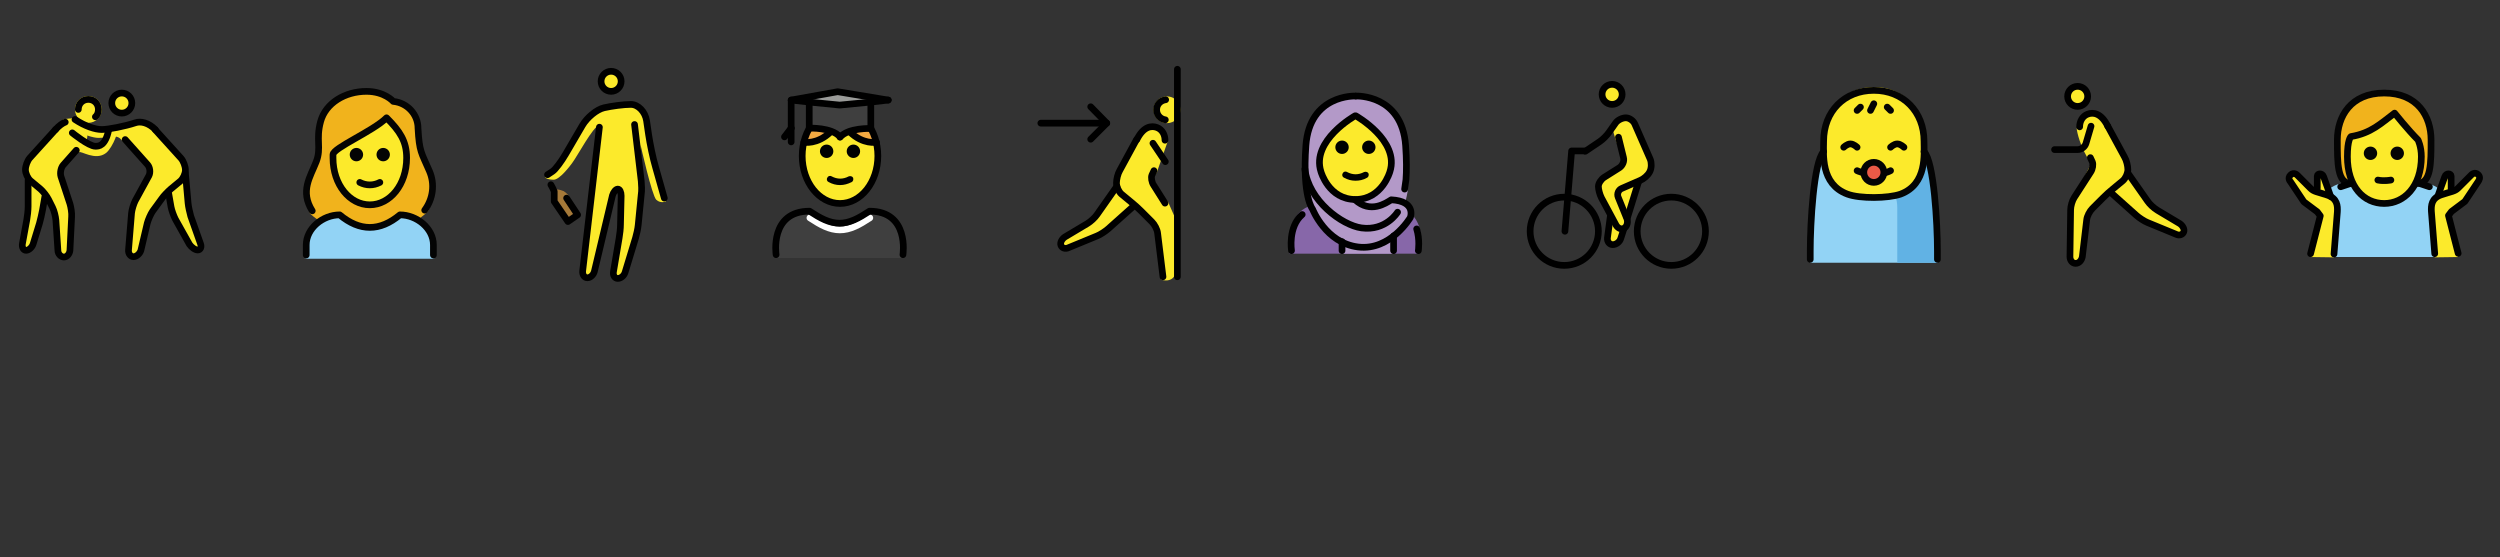 <?xml version="1.0" encoding="utf-8"?>
<!-- Generator: Adobe Illustrator 16.0.4, SVG Export Plug-In . SVG Version: 6.00 Build 0)  -->
<!DOCTYPE svg PUBLIC "-//W3C//DTD SVG 1.1//EN" "http://www.w3.org/Graphics/SVG/1.1/DTD/svg11.dtd">
<svg version="1.1" id="Ebene_1" xmlns="http://www.w3.org/2000/svg" xmlns:xlink="http://www.w3.org/1999/xlink" x="0px" y="0px"
	 width="747px" height="166.5px" viewBox="0 0 747 166.5" enable-background="new 0 0 747 166.5" xml:space="preserve">
<rect x="0" y="0" width="747" height="166.5" fill="#333333" stroke="none"/>
<g id="_xD83E__xDDD5__2_">
	<path fill="#8767A9" d="M423.7,75.8c0.2,0,0.8-2.2,0.8-5c0-4.1-2.3-9.4-11.3-9.9c-3.2,2.1-5.9,3.6-9,3.6h0.1c-3.1,0-5.8-1.5-9-3.6
		c-3.5,0-6,1.3-7.5,3.1c-3.6,4.4-2.5,11.8-2.5,11.8"/>
	<path fill="#B399C8" d="M405.8,73.7l-0.5-0.3c-7.9,0-14.4-7.1-14.4-15.1l-1-8.6V43c0-7.9,7.4-14.4,15.4-14.4l0,0
		c7.9,0,15.3,6.4,15.3,14.4l0.1,13.3c0,0.9-0.7,3.8-0.9,4.6c2.3,2.5,1.8,4.9-2.8,9C414.3,72.4,409.7,73.7,405.8,73.7z"/>
	<rect x="400.6" y="69.8" fill="#B399C8" width="15.8" height="6"/>
	<path fill="#FCEA2C" d="M416.3,47.1c-2.3-6.6-6.2-9.2-11.3-12.8c-4,3.8-7.8,4.8-11.3,12.8c0,7.8,5.1,12.6,11.3,12.6
		S416.3,54.9,416.3,47.1z"/>
	<path fill="#000100" d="M411,44c0,1.1-0.9,2-2,2s-2-0.9-2-2c0-1.1,0.9-2,2-2S411,42.9,411,44"/>
	<path fill="#000100" d="M403,44c0,1.1-0.9,2-2,2s-2-0.9-2-2c0-1.1,0.9-2,2-2S403,42.9,403,44"/>
	<path fill="#000100" d="M405,54c-1.2,0-2.3-0.3-3.4-0.9c-0.5-0.2-0.7-0.8-0.4-1.3c0.2-0.5,0.8-0.7,1.3-0.4c1.7,0.9,3.4,0.9,5.1,0
		c0.5-0.2,1.1,0,1.3,0.4c0.2,0.5,0,1.1-0.4,1.3C407.3,53.8,406.1,54,405,54z"/>
	<path fill="none" stroke="#000000" stroke-width="2" stroke-linecap="round" stroke-linejoin="round" stroke-miterlimit="10" d="
		M423.3,68.4c1,3.2,0.5,6.5,0.5,6.5"/>
	<path fill="none" stroke="#000000" stroke-width="2" stroke-linecap="round" stroke-linejoin="round" stroke-miterlimit="10" d="
		M385.9,74.9c0,0-1.1-7.1,3.2-10.8"/>
	<path fill="none" stroke="#000000" stroke-width="2" stroke-linecap="round" stroke-linejoin="round" stroke-miterlimit="10" d="
		M405.1,34.6h-0.2c0,0-13.2,7.4-10.2,16.7c0,0,2.3,8.3,10.3,8.3s10.3-8.3,10.3-8.3C418.3,42,405.1,34.6,405.1,34.6z"/>
	<path fill="none" stroke="#000000" stroke-width="2" stroke-linecap="round" stroke-linejoin="round" stroke-miterlimit="10" d="
		M405,28.7c0,0-13.7-0.6-14.8,14.8c-1.1,15.4,2,19,2,19s3.9,10.1,13.6,11.3c9.7,1.2,15.6-8.8,15.6-8.8s1.9-4.9-5.7-5.3
		c-1.6,1-6.2,4.2-10.8,0"/>
	<path fill="none" stroke="#000000" stroke-width="2" stroke-linecap="round" stroke-linejoin="round" stroke-miterlimit="10" d="
		M405.2,28.7c0,0,13.7-0.6,14.8,14.8c0.3,4.2,0.3,7.6,0.1,10.2l-0.4,2.8"/>
	
		<line fill="none" stroke="#000000" stroke-width="2" stroke-linecap="round" stroke-linejoin="round" stroke-miterlimit="10" x1="401" y1="72.2" x2="401" y2="74.9"/>
	
		<line fill="none" stroke="#000000" stroke-width="2" stroke-linecap="round" stroke-linejoin="round" stroke-miterlimit="10" x1="416.4" y1="70.5" x2="416.4" y2="74.9"/>
	<path fill="none" stroke="#000000" stroke-width="2" stroke-linecap="round" stroke-linejoin="round" stroke-miterlimit="10" d="
		M417.6,63.4c0,0-3.5,5.7-10.8,4.7C401,67.3,391,60,389.9,50.5"/>
</g>
<g id="_xDB80__xDC24__2_">
	<circle fill="#FCEA2B" cx="348.7" cy="32.8" r="4"/>
	<path fill="#FCEA2B" d="M349,42l-3.3,9.4l-1.3,1.8l3.7,6.2l0.9,0.9l1.9,4.3l0.4,16.9c0,0-0.5,3.1-4.3,2.1l-1.5-15.4l-6.5-6.7
		l-6.9,6.3l-13.7,6.8l-1.8-2l6.1-4.5l5.3-3.7l4.1-6.4l4.6-10l4.7-9l3.7-1l2.8,2.1L349,42z"/>
	<g>
		<path fill="none" stroke="#000000" stroke-width="2" stroke-linecap="round" stroke-linejoin="round" stroke-miterlimit="10" d="
			M348.3,29.8c-1.5,0.2-2.7,1.4-2.7,3c0,1.5,1.1,2.8,2.6,3"/>
		<g>
			<path fill="none" stroke="#000000" stroke-width="2" stroke-linecap="round" stroke-linejoin="round" stroke-miterlimit="10" d="
				M347.5,82.7l-1.6-13c-0.1-1.1-0.9-2.6-1.7-3.4l-3.2-3.2c-0.8-0.8-2.1-2-3-2.7l-2.9-2.4c-0.8-0.7-1.5-2.2-1.5-3.3l0,0
				c0-1.1,0.4-2.8,1-3.8l5-9.2"/>
		</g>
		<g>
			<path fill="none" stroke="#000000" stroke-width="2" stroke-linecap="round" stroke-linejoin="round" stroke-miterlimit="10" d="
				M344.8,51c0,0-0.3,0.6-0.6,1.3s-0.1,2.1,0.5,3l3.4,5.4"/>
		</g>
		<g>
			<path fill="none" stroke="#000000" stroke-width="2" stroke-linecap="round" stroke-linejoin="round" stroke-miterlimit="10" d="
				M347.7,43.7"/>
		</g>
		<g>
			<path fill="none" stroke="#000000" stroke-width="2" stroke-linecap="round" stroke-linejoin="round" stroke-miterlimit="10" d="
				M333.7,55.7l-5.9,8.4c-0.6,0.9-1.9,2.1-2.9,2.7l-6.7,4c-0.9,0.6-1.5,1.7-1.2,2.5s1.3,1.2,2.3,0.7l8.5-3.5c1-0.4,2.5-1.4,3.3-2.1
				l7.5-6.7"/>
		</g>
		<path fill="none" stroke="#000000" stroke-width="2" stroke-linecap="round" stroke-linejoin="round" stroke-miterlimit="10" d="
			M339.7,41.7c2-4,4.4-4.2,6-3.6c1.6,0.6,2.4,2.2,2.4,3.8"/>
		<g>
			
				<line fill="none" stroke="#000000" stroke-width="2" stroke-linecap="round" stroke-linejoin="round" stroke-miterlimit="10" x1="344.5" y1="42.8" x2="348.2" y2="48.3"/>
		</g>
	</g>
	<line fill="#FFFFFF" x1="348.8" y1="48.4" x2="348.8" y2="35.8"/>
	<path fill="#FFFFFF" d="M348.8,48.4"/>
	
		<line fill="none" stroke="#000000" stroke-width="2" stroke-linecap="round" stroke-linejoin="round" stroke-miterlimit="10" x1="351.8" y1="20.7" x2="351.8" y2="82.7"/>
	<g>
		
			<line fill="none" stroke="#000000" stroke-width="2" stroke-linecap="round" stroke-linejoin="round" stroke-miterlimit="10" x1="311" y1="36.8" x2="330.4" y2="36.8"/>
		
			<line fill="none" stroke="#000000" stroke-width="2" stroke-linecap="round" stroke-linejoin="round" stroke-miterlimit="10" x1="325.9" y1="31.9" x2="330.7" y2="36.8"/>
		
			<line fill="none" stroke="#000000" stroke-width="2" stroke-linecap="round" stroke-linejoin="round" stroke-miterlimit="10" x1="325.9" y1="41.6" x2="330.7" y2="36.8"/>
	</g>
</g>
<g id="_xDB80__xDC29__3_">
	<circle fill="#FCEA2B" cx="182.6" cy="24.3" r="3"/>
	<g>
		<path fill="#FCEA2B" d="M178.8,41.4l-4.9,41.8h3.3l6.3-26.6h2.2l-0.3,12.6l-2.4,14h3.3l4.3-14l1.3-13.1l-0.5-12.8
			c0,0,3.4,15.2,4.7,16.4s2.9,0.5,2.9,0.5l-5.3-22.5l-2.6-5.2l-3.9-1.4l-10.7,2.3l-7,11.8l-6.6,7.7c0,0,0.2,0.8,2.6,0.8
			c1.8-0.1,4.8-4.1,5.4-4.9c1.6-2.1,6.4-11.2,8.1-11.3C179.2,37.3,179,40.8,178.8,41.4z"/>
	</g>
	<path fill="#A57939" d="M164.7,55.3c0,0,0.6,1,1,2v3l4.1,6l2.9-2l-2.8-5.9c0,0-0.9-1-1.5-1.3c-1.2-0.5-2-0.5-2-0.5
		c-0.7-0.7-0.8-0.9-1.1-1.3s-0.3-1.1-1-0.5"/>
	<circle fill="none" stroke="#000000" stroke-width="2" stroke-miterlimit="10" cx="182.6" cy="24.3" r="3"/>
	<g>
		<path fill="none" stroke="#000000" stroke-width="2" stroke-linecap="round" stroke-linejoin="round" stroke-miterlimit="10" d="
			M189.6,37.2l2,16.9c0.1,1.1,0.2,2.9,0,4l-0.9,9.1c-0.1,1.1-0.5,2.9-0.8,3.9l-3.1,10.2c-0.3,1.1-1.3,1.9-2.2,1.9s-1.5-0.9-1.3-2
			l1.7-10.1c0.2-1.1,0.4-2.9,0.4-4l0.2-8.6c0-1.1-0.4-2-1-2s-1.3,0.9-1.6,1.9l-5.4,22.7c-0.3,1.1-1.2,1.9-2.1,1.9s-1.5-0.9-1.4-2
			l5-43"/>
	</g>
	<g>
		<path fill="none" stroke="#000000" stroke-width="2" stroke-linecap="round" stroke-linejoin="round" stroke-miterlimit="10" d="
			M163.6,52.2c0,0,0.7-0.5,1.5-1s2.6-2.9,4-5.3l4.9-8.4c1.4-2.4,4.3-4.8,6.5-5.3s5.8-1,8-1s4.3,2.2,4.7,4.9l0.6,4.1
			c0.4,2.7,1.3,7.1,2.1,9.8l2.6,9.2"/>
	</g>
	<path fill="none" stroke="#000000" stroke-width="2" stroke-linecap="round" stroke-linejoin="round" stroke-miterlimit="10" d="
		M164.6,55.2c0,0,0.6,1,1,2v3l4.1,6l2.9-2l-3.3-5"/>
</g>
<g id="_xD83D__xDC76__2_">
	<path fill="#92D3F5" d="M540.9,78.5v-1.9c0-8.4,1.1-25.7,4.1-32.1h30c3,6.3,3.9,23.6,3.9,32.1v1.9H540.9z"/>
	<path fill="none" stroke="#040404" stroke-width="2" stroke-miterlimit="10" d="M558,29.2"/>
	<path fill="#61B2E4" d="M578.9,78.5h-12c0,0,0-11.5,0-16.5c0-3-1-4-1-4l5.4-2.9l4.4-8l1.4,3.6L578.9,78.5z"/>
	<path fill="#FCEA2B" d="M568,58c8-4.1,7-10,7-16.3c0-9.1-6.2-15.7-15-15.7s-15,6.5-15,15.7c0,6.3-0.8,12.2,7.1,16.3
		c0,0,3.5,1,7.9,1C565,59,568,58,568,58z"/>
	<circle fill="#EA5A47" cx="559.9" cy="51.5" r="3"/>
	<path fill="none" stroke="#040404" stroke-width="2" stroke-miterlimit="10" d="M558,29.2"/>
	<path fill="none" stroke="#040404" stroke-width="2" stroke-miterlimit="10" d="M557.9,29.2"/>
	<path fill="none" stroke="#000000" stroke-width="2" stroke-linecap="round" stroke-miterlimit="10" d="M550.9,44c0,0,1-1,2-1
		s2,1,2,1"/>
	<path fill="none" stroke="#000000" stroke-width="2" stroke-linecap="round" stroke-miterlimit="10" d="M564.9,44c0,0,1-1,2-1
		s2,1,2,1"/>
	<path fill="none" stroke="#040404" stroke-width="2" stroke-linecap="round" stroke-linejoin="round" d="M579.9,69"/>
	<path fill="none" stroke="#040404" stroke-width="2" stroke-miterlimit="10" d="M557.9,31.2"/>
	<path fill="none" stroke="#040404" stroke-width="2" stroke-linecap="round" stroke-linejoin="round" d="M566.9,53"/>
	<path fill="none" stroke="#040404" stroke-width="2" stroke-linecap="round" stroke-linejoin="round" d="M575.9,46"/>
	<path fill="none" stroke="#040404" stroke-width="2" stroke-linecap="round" stroke-linejoin="round" d="M545.9,42"/>
	<path fill="none" stroke="#040404" stroke-width="2" stroke-linecap="round" stroke-linejoin="round" d="M574.9,45.3
		c3,3,4,21.7,4,29.7v2.5"/>
	<path fill="none" stroke="#040404" stroke-width="2" stroke-linecap="round" stroke-linejoin="round" d="M540.9,77.5V75
		c0-8,1-26.7,4-29.7"/>
	
		<line fill="none" stroke="#040404" stroke-width="2" stroke-linecap="round" stroke-miterlimit="10" x1="555.9" y1="32" x2="554.9" y2="33"/>
	
		<line fill="none" stroke="#040404" stroke-width="2" stroke-linecap="round" stroke-miterlimit="10" x1="559.9" y1="31" x2="558.9" y2="33"/>
	
		<line fill="none" stroke="#040404" stroke-width="2" stroke-linecap="round" stroke-miterlimit="10" x1="563.9" y1="32" x2="564.9" y2="33"/>
	<circle fill="none" stroke="#040404" stroke-width="2" stroke-miterlimit="10" cx="559.9" cy="51.5" r="3"/>
	<path fill="none" stroke="#040404" stroke-width="2" stroke-linecap="round" stroke-linejoin="round" stroke-miterlimit="10" d="
		M556.6,51.6c-1.1-0.3-1.7-0.6-1.7-0.6"/>
	<path fill="none" stroke="#040404" stroke-width="2" stroke-linecap="round" stroke-linejoin="round" stroke-miterlimit="10" d="
		M564.9,51c0,0-0.5,0.3-1.5,0.6"/>
	<path fill="none" stroke="#040404" stroke-width="2" stroke-linecap="round" stroke-linejoin="round" d="M567.9,58c8-3,7-12,7-15.8
		c0-8.8-6.2-15.2-15-15.2s-15,6.3-15,15.2c0,3.8-1,12.8,7.1,15.8C555.7,59.4,564.2,59.3,567.9,58z"/>
</g>
<path fill="#92D3F5" d="M699.4,54.8c0,0-4,1-4,3l2,2c0,0,1,4,1,6s-1,11-1,11h30c0,0-2-15-1-16s3-3,3-3c0-2-4-3-4-3"/>
<path fill="#F1B31C" d="M702.4,54.8c-4,0-4-6-4-13s4-14,14-14s14,7,14,14s0,13-4,13"/>
<path fill="#FCEA2B" d="M701.4,46.8c0,9,4.9,14,11,14c5.9,0,11.1-5,11.1-14c0-3-1-5-1-5c-3-3-7-8-7-8c-4,3-7,6-13,7
	C702.5,40.8,701.4,41.8,701.4,46.8z"/>
<path fill="#FCEA2B" d="M690.4,76.8l2.9-12.3l-0.9-1.2l-4-3l-4-6c0,0-1-1,0-2s2,0,2,0l4,4c1,1,2,1,5,2s3.1,3.2,3,5
	c-0.7,9-1,13.6-1,13.6"/>
<path fill="#FCEA2B" d="M696.4,58.7c0,0-1-2.9-2.1-5.9c-0.4-1.2-1.9-1-1.9-0.2c0,0.6,0,3.7,0,3.7"/>
<path fill="#FCEA2B" d="M728.4,58.7c0,0,1-2.9,2.1-5.9c0.4-1.2,1.9-1,1.9-0.2c0,0.6,0,3.7,0,3.7"/>
<path fill="none" stroke="#040404" stroke-width="2" stroke-linecap="round" stroke-linejoin="round" d="M722.4,54.8c4,0,4-6,4-13
	s-4-14-14-14s-14,7-14,14s0,13,4,13"/>
<path fill="#040404" d="M718.3,45.8c0,1.1-0.9,2-2,2s-2-0.9-2-2c0-1.1,0.9-2,2-2S718.3,44.7,718.3,45.8"/>
<path fill="#040404" d="M710.3,45.8c0,1.1-0.9,2-2,2s-2-0.9-2-2c0-1.1,0.9-2,2-2S710.3,44.7,710.3,45.8"/>
<path fill="none" stroke="#040404" stroke-width="2" stroke-linejoin="round" d="M701.4,46.8c0,9,4.9,14,11,14c5.9,0,11.1-5,11.1-14
	c0-3-1-5-1-5c-3-3-7-8-7-8c-4,3-7,6-13,7C702.4,40.8,701.4,41.8,701.4,46.8z"/>
<path fill="none" stroke="#040404" stroke-width="2" stroke-linecap="round" stroke-linejoin="round" d="M710.5,53.8
	c1.9,0.4,3.9,0,3.9,0"/>
<path fill="none" stroke="#000000" stroke-width="2" stroke-linecap="round" stroke-linejoin="round" stroke-miterlimit="10" d="
	M690.4,75.8l2.9-11.3l-0.9-1.2l-4-3l-4-6c0,0-1-1,0-2s2,0,2,0l4,4c1,1,2,1,5,2s3.1,3.2,3,5c-0.7,9-1,12.6-1,12.6"/>
<path fill="none" stroke="#000000" stroke-width="2" stroke-linecap="round" stroke-linejoin="round" stroke-miterlimit="10" d="
	M696.4,58.7c0,0-1-2.9-2.1-5.9c-0.4-1.2-1.9-1-1.9-0.2c0,0.6,0,3.7,0,3.7"/>
<path fill="none" stroke="#000000" stroke-width="2" stroke-linecap="round" stroke-linejoin="round" stroke-miterlimit="10" d="
	M728.4,58.7c0,0,1-2.9,2.1-5.9c0.4-1.2,1.9-1,1.9-0.2c0,0.6,0,3.7,0,3.7"/>
<line fill="none" stroke="#000000" stroke-width="2" stroke-linecap="round" stroke-linejoin="round" stroke-miterlimit="10" x1="699.4" y1="55.8" x2="702.4" y2="54.8"/>
<line fill="none" stroke="#040404" stroke-width="2" stroke-linecap="round" stroke-linejoin="round" x1="722.9" y1="54.8" x2="725.9" y2="55.8"/>
<g id="_xD83D__xDC68__x200D__xD83C__xDF93__3_">
	<ellipse fill="#FCEA2C" cx="250.9" cy="47.1" rx="11.3" ry="14.2"/>
	<path fill="#F4AA42" d="M260.1,38.4c0,0-3.4-0.2-6.3,0.9l0,0.1c4,3.9,8,3.1,8,3.1l0,0C261.4,41,260.8,39.6,260.1,38.4"/>
	<path fill="#F4AA42" d="M241.7,38.4c-0.7,1.2-1.2,2.6-1.6,4l0,0.1c0,0,4,0.8,8-3.1l0-0.1C245.2,38.3,241.7,38.4,241.7,38.4"/>
	<path fill="#3F3F3F" d="M269.9,77.1c0,0,2-14-10-14c-3.2,2.1-5.9,3.6-9,3.6h0.1c-3.1,0-5.8-1.5-9-3.6c-12,0-10,14-10,14"/>
	<path fill="#000100" d="M257,45.2c0,1.1-0.9,2-2,2s-2-0.9-2-2c0-1.1,0.9-2,2-2S257,44.1,257,45.2"/>
	<path fill="#000100" d="M249,45.2c0,1.1-0.9,2-2,2s-2-0.9-2-2c0-1.1,0.9-2,2-2S249,44.1,249,45.2"/>
	<path fill="#000100" d="M251,55.3c-1.2,0-2.3-0.3-3.4-0.9c-0.5-0.2-0.7-0.8-0.4-1.3c0.2-0.5,0.8-0.7,1.3-0.4c1.7,0.9,3.4,0.9,5.1,0
		c0.5-0.2,1.1,0,1.3,0.4c0.2,0.5,0,1.1-0.4,1.3C253.3,55,252.2,55.3,251,55.3z"/>
	<ellipse fill="none" stroke="#000000" stroke-width="2" stroke-miterlimit="10" cx="251" cy="46.6" rx="11.3" ry="14.2"/>
	<g id="XMLID_7_">
		<g>
			<path fill="#3F3F3F" d="M260.2,30.5v8c0,0-6.7-0.3-9.2,2.6c-2.5-2.9-9.2-2.6-9.2-2.6v-7.9l9.1,0.9L260.2,30.5z"/>
			<polygon fill="#9A9B99" points="236.4,29.9 250.3,27.4 265.4,29.9 260.2,30.5 250.9,31.4 241.8,30.5 			"/>
		</g>
		<g>
			
				<polyline fill="none" stroke="#000000" stroke-width="2" stroke-linecap="round" stroke-linejoin="round" stroke-miterlimit="10" points="
				236.4,29.9 241.8,30.5 250.9,31.4 260.2,30.5 265.4,29.9 			"/>
			<path fill="none" stroke="#000000" stroke-width="2" stroke-linecap="round" stroke-linejoin="round" stroke-miterlimit="10" d="
				M241.8,29.9v0.5v7.9c0,0,6.7-0.3,9.2,2.6"/>
			<path fill="none" stroke="#000000" stroke-width="2" stroke-linecap="round" stroke-linejoin="round" stroke-miterlimit="10" d="
				M260.2,29.9v0.5v8c0,0-6.7-0.3-9.2,2.6"/>
			
				<polyline fill="none" stroke="#000000" stroke-width="2" stroke-linecap="round" stroke-linejoin="round" stroke-miterlimit="10" points="
				265.4,29.9 250.3,27.4 236.4,29.9 			"/>
		</g>
	</g>
	
		<line fill="none" stroke="#000000" stroke-width="2" stroke-linecap="round" stroke-linejoin="round" stroke-miterlimit="10" x1="236.4" y1="30.2" x2="236.4" y2="38.3"/>
	
		<line fill="none" stroke="#000000" stroke-width="2" stroke-linecap="round" stroke-linejoin="round" stroke-miterlimit="10" x1="236.4" y1="38.3" x2="234.4" y2="40.9"/>
	
		<line fill="none" stroke="#000000" stroke-width="2" stroke-linecap="round" stroke-linejoin="round" stroke-miterlimit="10" x1="236.4" y1="38.3" x2="236.4" y2="42.4"/>
	<path fill="none" stroke="#000000" stroke-width="2" stroke-linecap="round" stroke-linejoin="round" stroke-miterlimit="10" d="
		M261.9,42.5c0,0-4,0.8-8-3.1"/>
	<path fill="none" stroke="#000000" stroke-width="2" stroke-linecap="round" stroke-linejoin="round" stroke-miterlimit="10" d="
		M240.2,42.5c0,0,4,0.8,8-3.1"/>
	<path fill="none" stroke="#FFFFFF" stroke-width="2" stroke-linecap="round" stroke-miterlimit="10" d="M259.9,65.1
		c-3.2,2.1-5.9,3.6-9,3.6h0.1c-3.1,0-5.8-1.5-9-3.6"/>
	<path fill="none" stroke="#000000" stroke-width="2" stroke-linecap="round" stroke-linejoin="round" stroke-miterlimit="10" d="
		M269.8,76.1c0,0,2-13-10-13c-3.2,2.1-5.9,3.6-9,3.6h0.1c-3.1,0-5.8-1.5-9-3.6c-12,0-10,13-10,13"/>
</g>
<g id="_xD83E__xDD3C__2_">
	<circle fill="#FCEA2B" cx="36.4" cy="30.8" r="3"/>
	<path fill="#FCEA2B" d="M30.4,32.7c0,2.2-1.8,4-4,4c-2.2,0-4-1.8-4-4s1.8-4,4-4C28.6,28.7,30.4,30.5,30.4,32.7z"/>
	<g>
		<path fill="#FCEA2B" d="M46.4,38.7l9,10v4l-6,5l-5,7l-2.8,12h-3.4l1.2-15l6-11l-9-8.8c0,0-0.8-1.1-2-1.1c-1.2,0-2.8,0.4-5,0.4
			c-1.6,0-5.1-1.1-7.8-2.8c0,0-1.6-1.7-0.1-3.1s0,0,0,0s2,1.2,3.5,1.9c1.7,0.8,5.8,1.8,9.7,0.7c0,0,6.5-2.3,8.3-1.4
			C44.8,37.4,46.4,38.7,46.4,38.7z"/>
	</g>
	<g>
		<polyline fill="#F8EB2B" points="55.4,51.7 56.4,62.7 60.6,74.7 57.6,74.7 51.4,63.7 50.4,57.7 		"/>
	</g>
	<g>
		<path fill="#FCEA2B" d="M22.8,44.9l-5.2,5.8l4,12l-0.8,14h-3.4l-0.8-13l-3-6l-6-5v-4l9-10c0,0,1.8-3,2.6-3.1
			c1.6-0.2,3.3-0.5,4.7,0.1c0.8,0.3,2.2,2.5,2.2,4.9c0,0.6-0.2,1.3-0.5,1.9c0,0.1,3,2.2,4.3,1.2c1.8-1.4,3.6-5.6,4.8-5.6
			c1.4,0-1,6-3,7.6c-3.2,2.5-7.6-0.8-8.1-0.2"/>
	</g>
	<g>
		<polyline fill="#F8EB2B" points="8.4,53.7 8.4,63.7 6.4,74.7 9.4,74.7 12.4,64.7 13.4,58.7 		"/>
	</g>
	<circle fill="none" stroke="#000000" stroke-width="2" stroke-miterlimit="10" cx="36.4" cy="30.8" r="3"/>
	<g>
		<path fill="none" stroke="#000000" stroke-width="2" stroke-linecap="round" stroke-linejoin="round" stroke-miterlimit="10" d="
			M37.4,41.7l6.7,7.5c0.7,0.8,0.9,2.3,0.4,3.3L40.4,60c-0.5,1-1,2.7-1.1,3.7l-0.9,11c-0.1,1.1,0.6,2,1.5,2s1.9-0.9,2.2-1.9l1.9-8.1
			c0.3-1.1,1-2.7,1.6-3.6l2.7-3.7c0.6-0.9,1.9-2.2,2.7-2.9l2.9-2.4c0.8-0.7,1.5-2.2,1.5-3.3l0,0c0-1.1-0.6-2.7-1.3-3.5l-7.7-8.5"/>
	</g>
	<g>
		<path fill="none" stroke="#000000" stroke-width="2" stroke-linecap="round" stroke-linejoin="round" stroke-miterlimit="10" d="
			M41.4,39.7"/>
	</g>
	<g>
		<path fill="none" stroke="#000000" stroke-width="2" stroke-linecap="round" stroke-linejoin="round" stroke-miterlimit="10" d="
			M55.4,51.7l0.8,9c0.1,1.1,0.5,2.8,0.8,3.9l2.9,8.2c0.4,1,0,1.9-0.8,1.9s-1.9-0.8-2.5-1.7l-4.2-7.5c-0.5-1-1.1-2.6-1.3-3.7l-0.7-4"
			/>
	</g>
	<path fill="none" stroke="#000000" stroke-width="2" stroke-linecap="round" stroke-linejoin="round" stroke-miterlimit="10" d="
		M46.4,38.7c-2-2-4.3-2.6-6-2c-3,1-8,2-10,2s-5-1-8-3"/>
	<g>
		<path fill="none" stroke="#000000" stroke-width="2" stroke-linecap="round" stroke-linejoin="round" stroke-miterlimit="10" d="
			M22.8,44.9l-3.9,4.4c-0.7,0.8-1,2.3-0.7,3.4l2.7,8.2c0.3,1,0.6,2.8,0.5,3.9l-0.5,10c-0.1,1.1-0.9,2-1.8,2s-1.8-0.9-1.8-2l-0.6-9
			c-0.1-1.1-0.5-2.8-1-3.8l-1.2-2.4c-0.5-1-1.6-2.4-2.4-3.1L9.1,54c-0.8-0.7-1.5-2.2-1.5-3.3l0,0c0-1.1,0.6-2.7,1.3-3.5l7.7-8.5"/>
	</g>
	<g>
		<path fill="none" stroke="#000000" stroke-width="2" stroke-linecap="round" stroke-linejoin="round" stroke-miterlimit="10" d="
			M21.6,39.7"/>
	</g>
	<g>
		<path fill="none" stroke="#000000" stroke-width="2" stroke-linecap="round" stroke-linejoin="round" stroke-miterlimit="10" d="
			M8.4,53.7v8c0,1.1-0.2,2.9-0.4,4l-1.3,7.1c-0.2,1.1,0.3,2,1.1,2s1.8-0.9,2.1-1.9l1.9-6.2c0.3-1.1,0.7-2.8,0.9-3.9l0.7-4"/>
	</g>
	<path fill="none" stroke="#000000" stroke-width="2" stroke-linecap="round" stroke-linejoin="round" stroke-miterlimit="10" d="
		M19.5,36.5c-0.8,0.3-1.8,1-2.9,2.2"/>
	<path fill="none" stroke="#000000" stroke-width="2" stroke-linecap="round" stroke-miterlimit="10" d="M21.6,39.7c0,0,4.9,4,6.9,4
		c1,0,3,0,4-5"/>
	<path fill="none" stroke="#000000" stroke-width="2" stroke-linecap="round" stroke-miterlimit="10" d="M28.5,34.9
		c0.6-0.5,0.9-1.3,0.9-2.2c0-1.7-1.3-3-3-3c-1.7,0-3,1.3-3,3"/>
	<path fill="none" stroke="#000000" stroke-width="2" stroke-linecap="round" stroke-linejoin="round" stroke-miterlimit="10" d="
		M17,42"/>
</g>
<g id="_xD83D__xDEB4__2_">
	<circle fill="#FCEA2B" cx="481.7" cy="28.2" r="3"/>
	<g>
		<polyline fill="#FCEA2B" points="481.7,38.1 483.8,35.1 487.6,35.2 493.8,49.4 491.8,53.1 489.2,55.6 486.1,66.8 482.7,73.5 
			480.3,71.5 481.2,64.4 477.4,57.5 477.5,54.1 485.6,49.1 482.7,41.6 		"/>
	</g>
	<circle fill="none" stroke="#000000" stroke-width="2" stroke-miterlimit="10" cx="481.7" cy="28.2" r="3"/>
	<g>
		<path fill="none" stroke="#000000" stroke-width="2" stroke-linecap="round" stroke-linejoin="round" stroke-miterlimit="10" d="
			M473.7,45.2l4.3-2.9c0.9-0.6,2.2-1.9,2.8-2.8l1.9-2.7c0.6-0.9,2-1.6,3.1-1.6c1.1,0,2.3,0.9,2.7,1.9l4.6,10.5
			c0.4,1,0.4,2.6-0.1,3.6l-0.1,0.2c-0.5,1-1.8,2.1-2.8,2.5l-5.5,2.4c-1,0.4-1.5,1.6-1.1,2.6l2.6,6.4c0.4,1,0.1,2.3-0.7,2.8
			c-0.8,0.6-1.9,0.2-2.5-0.8l-4.4-8.2c-0.5-1-0.9-2.5-0.9-3.4c0-0.9,0.8-2.1,1.7-2.7l4.6-2.9c0.9-0.6,1.5-1.9,1.2-3l-1.5-6.1"/>
	</g>
	<circle fill="none" stroke="#000000" stroke-width="2" stroke-miterlimit="10" cx="467.4" cy="69.1" r="10.2"/>
	<circle fill="none" stroke="#000000" stroke-width="2" stroke-miterlimit="10" cx="499.4" cy="69.1" r="10.2"/>
	
		<polyline fill="none" stroke="#000000" stroke-width="2" stroke-linecap="round" stroke-linejoin="round" stroke-miterlimit="10" points="
		467.6,69.1 469.6,45.1 473.3,45.1 	"/>
	<g>
		<path fill="none" stroke="#000000" stroke-width="2" stroke-miterlimit="10" d="M485.3,68.1l-1,3.1c-0.3,1.1-1.4,1.9-2.4,1.9
			s-1.7-0.9-1.6-2l0.9-6.7"/>
	</g>
	<g>
		<line fill="none" stroke="#000000" stroke-width="2" stroke-miterlimit="10" x1="489.7" y1="54" x2="486.1" y2="65.6"/>
	</g>
</g>
<g id="_xD83C__xDFC3__2_">
	<circle fill="#FCEA2B" cx="620.8" cy="28.8" r="3"/>
	<g>
		<path fill="#FCEA2B" d="M620.5,38.3c0,0,0.3,3.7,3.3,9c0.2,0.4,1,1.7,1,1.7l-6,11.7l-0.2,18h3.4l1.8-15l6-6l6-5v-4l-6-11"/>
	</g>
	<g>
		<polyline fill="#FCEA2B" points="635.8,51.7 642.8,61.7 653,67.7 652,70.7 639.8,65.7 630.8,57.7 		"/>
	</g>
	<path fill="#FCEA2B" d="M629.8,37.7c-2-4-4.4-4.2-6-3.6c-2.3,0.9-2.9,3.6-2,5.6"/>
	<circle fill="none" stroke="#000000" stroke-width="2" stroke-miterlimit="10" cx="620.8" cy="28.8" r="3"/>
	<g>
		<path fill="none" stroke="#000000" stroke-width="2" stroke-linecap="round" stroke-linejoin="round" stroke-miterlimit="10" d="
			M635.8,51.7l5.9,8.4c0.6,0.9,1.9,2.1,2.9,2.7l6.7,4c0.9,0.6,1.5,1.7,1.2,2.5c-0.3,0.8-1.3,1.2-2.3,0.7l-8.5-3.5
			c-1-0.4-2.5-1.4-3.3-2.1l-7.5-6.7"/>
	</g>
	<g>
		<path fill="none" stroke="#000000" stroke-width="2" stroke-linecap="round" stroke-linejoin="round" stroke-miterlimit="10" d="
			M624.6,47.1c0,0,0.3,0.6,0.6,1.3s0.1,2.1-0.5,3l-4.9,7.6c-0.6,0.9-1.1,2.6-1.1,3.7l-0.2,14c0,1.1,0.7,2,1.7,2s1.8-0.9,2-2l1.3-11
			c0.1-1.1,0.9-2.6,1.7-3.4l3.2-3.2c0.8-0.8,2.1-2,3-2.7l2.9-2.4c0.8-0.7,1.5-2.2,1.5-3.3l0,0c0-1.1-0.4-2.8-1-3.8l-5-9.2"/>
	</g>
	<g>
		<path fill="none" stroke="#000000" stroke-width="2" stroke-linecap="round" stroke-linejoin="round" stroke-miterlimit="10" d="
			M621.8,39.7"/>
	</g>
	<path fill="none" stroke="#000000" stroke-width="2" stroke-linecap="round" stroke-linejoin="round" stroke-miterlimit="10" d="
		M629.8,37.7c-2-4-4.4-4.2-6-3.6c-1.6,0.6-2.4,2.2-2.4,3.8"/>
	<g>
		<path fill="none" stroke="#000000" stroke-width="2" stroke-linecap="round" stroke-linejoin="round" stroke-miterlimit="10" d="
			M624.8,37.7l-1.5,5.1c-0.3,1.1-1.4,1.9-2.5,1.9h-6.9"/>
	</g>
</g>
<g id="_xD83D__xDC69__2_">
	<path fill="#F1B31C" d="M127.5,63.5c1.2-0.7,3.1-8.3,0.4-13c-0.4-0.9-0.8-1.7-1.2-2.6c-1.5-3.3-2-4.5-2.3-10.5
		c0-3.7-3.8-6.8-7.5-7.1c-0.3,0-0.5-0.1-0.7-0.3c-0.1-0.1-2.4-2.7-7.2-2.7c-6.2,0-11.4,3.4-12.7,8.2c-0.5,2-0.7,4.1-0.6,6.2
		c0.2,2-0.1,4.1-0.8,6c-0.2,0.8-0.6,1.5-1.1,2.1c-3.8,4.4-1,14.3-1.2,14C102.7,72.9,118.7,71.7,127.5,63.5z"/>
	<path fill="#FCEA2B" d="M100.1,45.8v1c0,7.6,4.6,13.6,10.5,13.6s10.5-6,10.5-13.6c0-4.7-1.8-7.5-5.3-11.1c-2.8,2.2-5.8,4.1-9,5.8
		C104.1,42.9,100.5,45,100.1,45.8z"/>
	<path fill="#92D3F5" d="M130,77.3c-0.6,0-1-0.4-1-1v-3c0-4.5-4.5-8.8-8.7-9c-6.2,5-12.5,5-18.7,0c-4.2,0.2-9.7,4.5-9.7,9v3
		c0,0.6-0.4,1-1,1"/>
	<g>
		<path fill="none" stroke="#040404" stroke-width="2" stroke-linecap="round" stroke-linejoin="round" d="M93.3,63
			c-3.7-5.9-0.6-10.1,1.2-14.7c1.6-4.2-0.2-6.5,1.3-12c1.5-5.5,7.3-9,13.7-9c5.4,0,8,3,8,3c4.2,0.4,7.4,3.9,7.4,8
			c0.4,7.2,1,7.2,3.4,12.8c1.7,3.9,1.1,8.3-1.4,11.7"/>
		<path fill="none" stroke="#040404" stroke-width="2" stroke-linecap="round" stroke-linejoin="round" d="M91.5,76.2v-3
			c0-5,5-9,10-9c6,5,12,5,18,0c5,0,10,4,10,9v3"/>
		<path fill="#040404" d="M116.5,46.2c0,1.1-0.9,2-2,2c-1.1,0-2-0.9-2-2c0-1.1,0.9-2,2-2C115.6,44.2,116.5,45.1,116.5,46.2"/>
		<path fill="#040404" d="M108.5,46.2c0,1.1-0.9,2-2,2c-1.1,0-2-0.9-2-2c0-1.1,0.9-2,2-2C107.6,44.2,108.5,45.1,108.5,46.2"/>
		<path fill="none" stroke="#040404" stroke-width="2" stroke-linejoin="round" d="M99.5,47.2c0,8,5,14,11,14s11-6,11-14
			c0-5-2-8-6-12c-4,4-16,9-16,11V47.2z"/>
		<path fill="none" stroke="#040404" stroke-width="2" stroke-linecap="round" stroke-linejoin="round" d="M107.5,54.5
			c1.9,1,4.1,1,6,0"/>
	</g>
</g>
<path fill="#FCEA2B" d="M734.5,76.8l-2.9-12.3l0.9-1.2l4-3l4-6l-0.1,0.2l0.1-2.2c-1-1-2,0-2,0l-4,4c-1,1-2,1-5,2s-3.1,3.2-3,5
	c0.7,9,1,13.6,1,13.6"/>
<path fill="none" stroke="#000000" stroke-width="2" stroke-linecap="round" stroke-linejoin="round" stroke-miterlimit="10" d="
	M727.5,75.8c0,0-0.3-3.6-1-12.6c-0.1-1.8,0-4,3-5s4-1,5-2l4-4c0,0,1-1,2,0c0.8,0.8,0.2,1.7,0,2l-4,6l-4,3l-0.9,1.2l2.9,11.3"/>
</svg>
